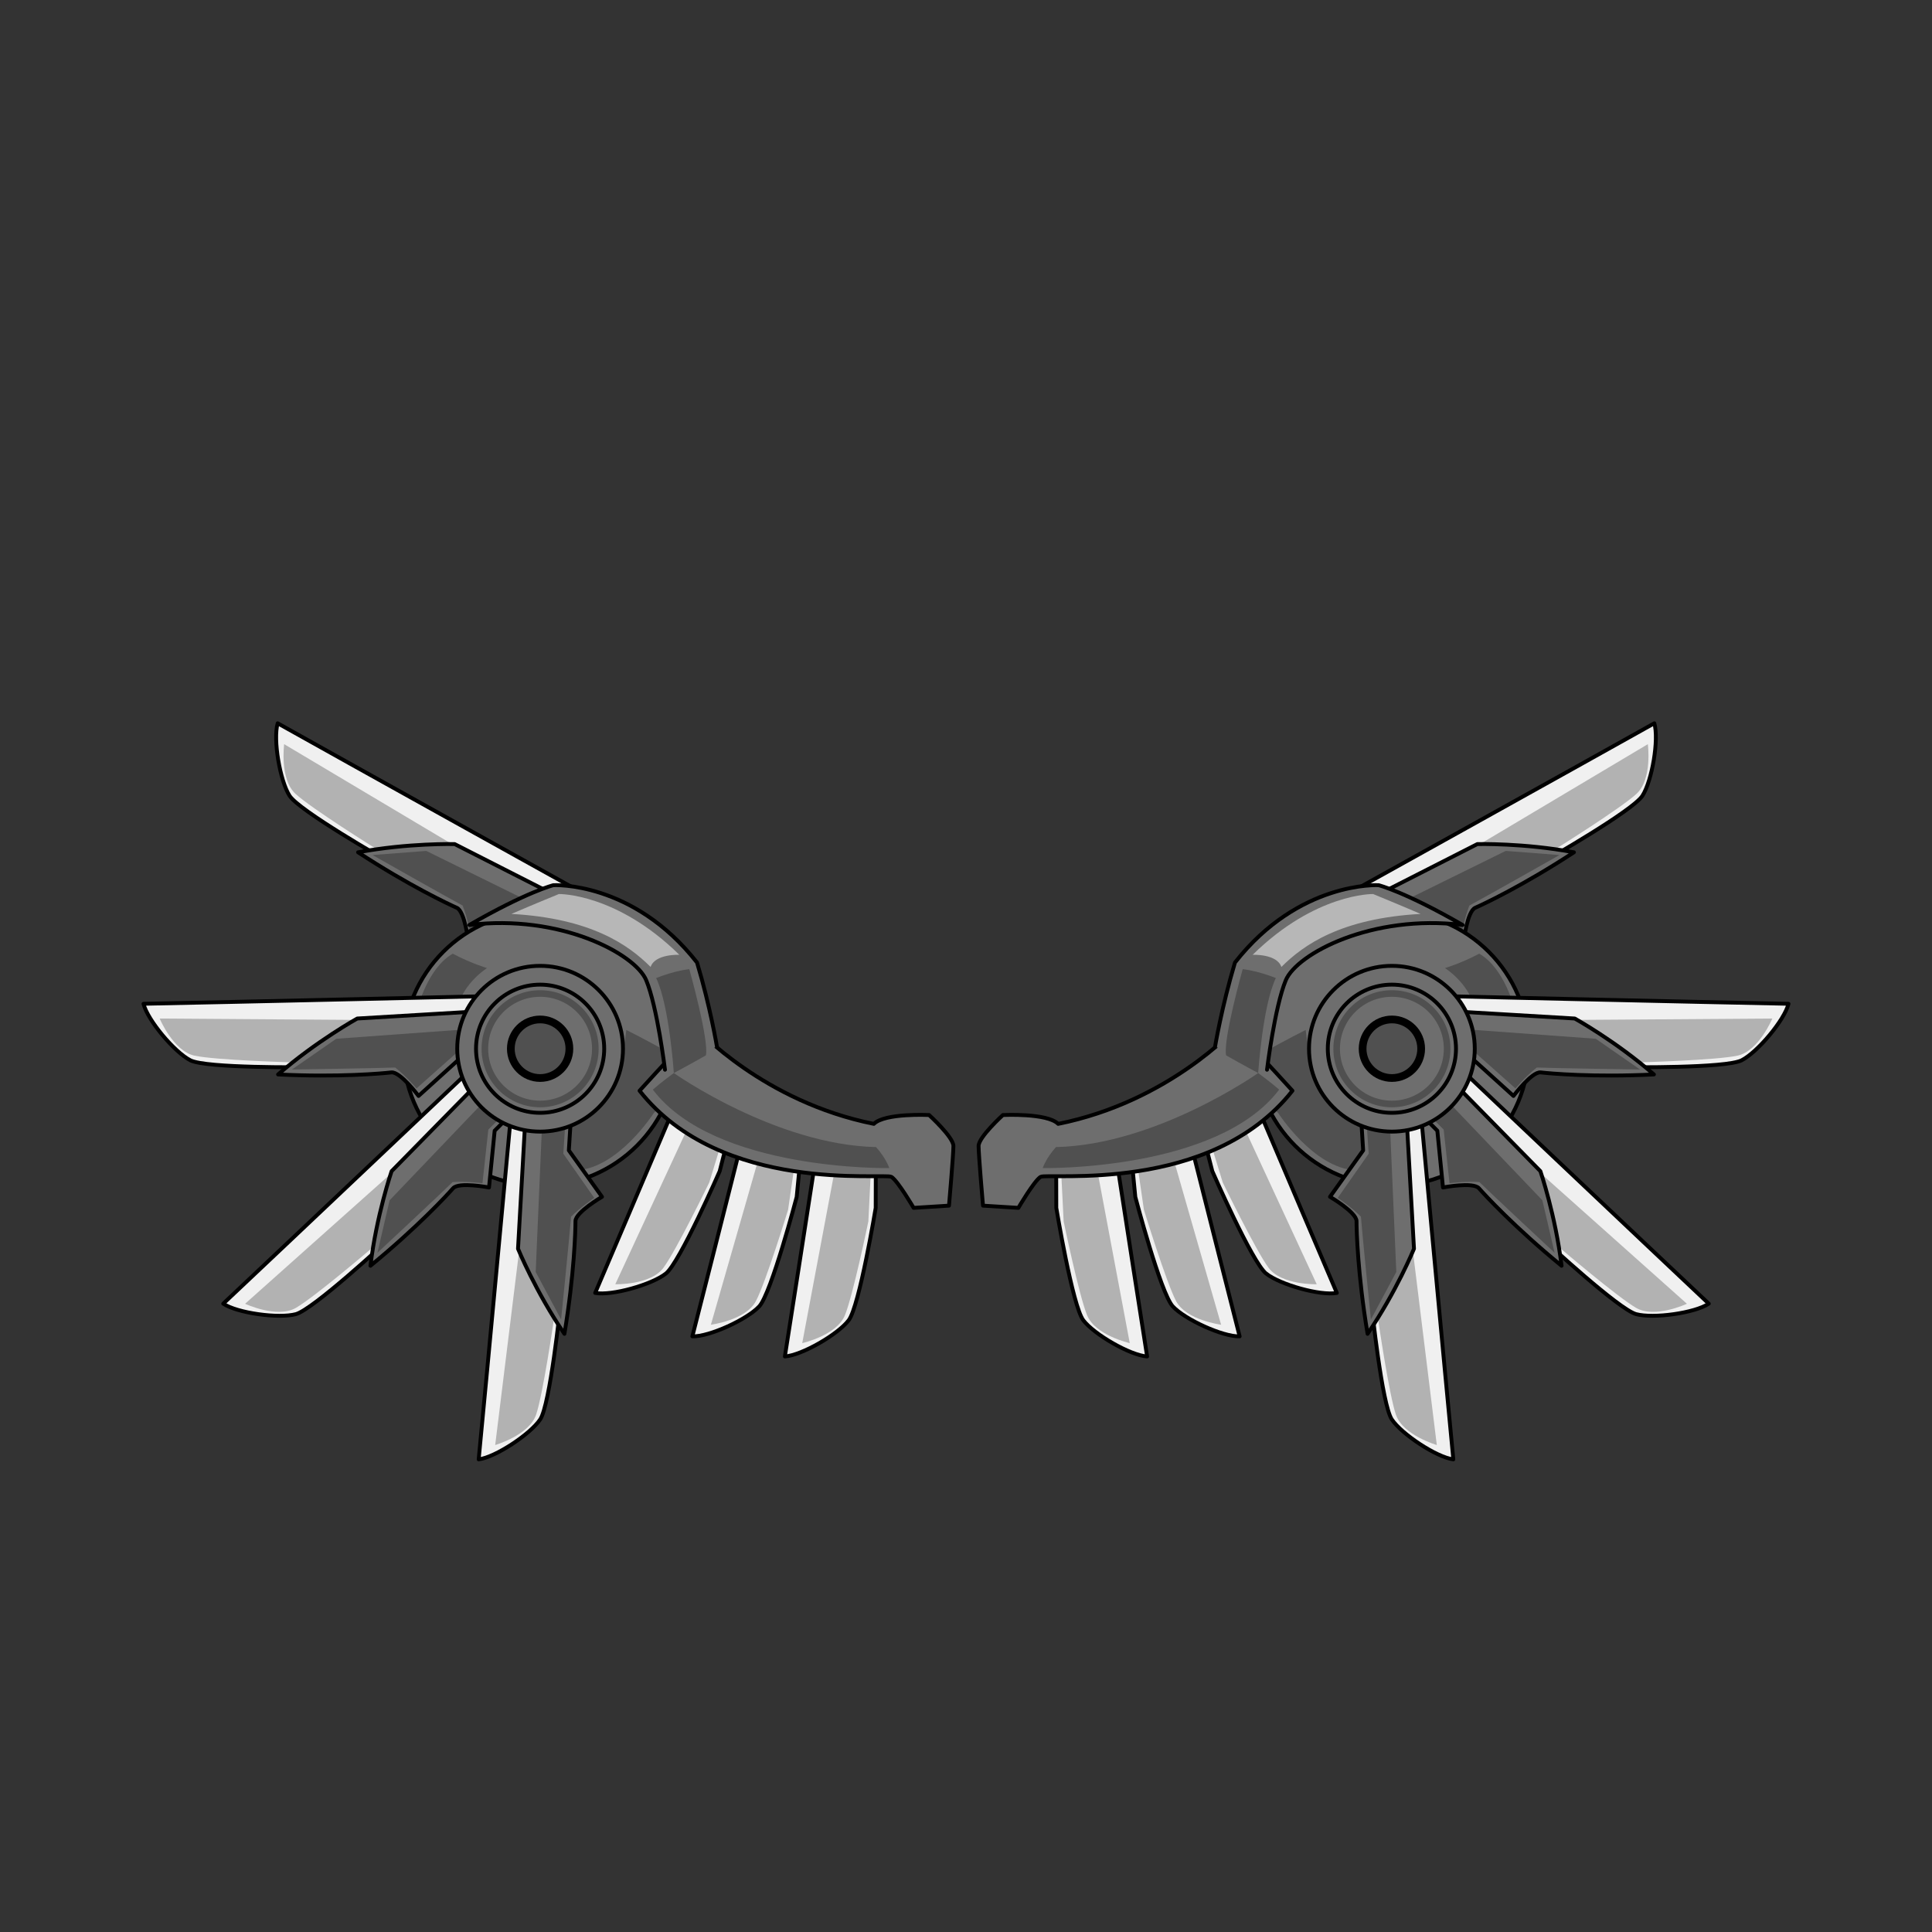 <svg xmlns="http://www.w3.org/2000/svg" width="500" height="500" version="1.1"><rect width="100%" height="100%" fill="#333333" stroke="none"/><g id="x025" data-trait-type="Wings" data-trait-value="Metal Wings"><g><g><g><g><g><path style="fill:#F0F0F0;stroke:#000000;stroke-linecap:round;stroke-linejoin:round;" d="M99.781,222.56c0,0-22.378-12.748-24.854-16.637c-2.478-3.891-4.302-14.546-3.063-18.741c18.714,10.496,79.212,44.087,79.212,44.087l-5.089,8.503L99.781,222.56z"></path><path style="fill:#B2B2B2;" d="M120.296,220.43l-46.754-27.841c0,0-1.212,9.059,2.931,12.854c4.142,3.797,20.685,14.12,20.685,14.12L120.296,220.43z"></path></g><g><path style="fill:#6E6E6E;stroke:#000000;stroke-linecap:round;stroke-linejoin:round;" d="M143.811,244.944l-8.146-4.207l-14.451,3.017c0,0-0.9-7.896-2.996-8.816c-2.093-0.921-12.449-5.79-25.55-14.364c12.941-2.43,24.995-2.128,24.995-2.128l31.654,16.11L143.811,244.944z"></path><path style="fill:#505050;" d="M146.02,237.793l-35.697-17.577l-13.905,1.069c0,0,19.758,11.191,23.31,13.065c1.319,3.394,2.032,7.455,2.032,7.455l13.694-2.724l7.624,3.979L146.02,237.793z"></path></g></g><circle style="fill:#6E6E6E;stroke:#000000;stroke-linecap:round;stroke-linejoin:round;" cx="139.781" cy="271.411" r="35.463"></circle><path style="fill:#505050;" d="M126.053,250.533c0,0-6.006,3.718-7.723,10.297c-6.577,2.002-10.296,0.285-10.296,0.285s2.574-10.582,9.152-14.3C122.049,249.389,126.053,250.533,126.053,250.533z"></path><path style="fill:#505050;" d="M169.238,287.999c0,0-9.152,14.299-20.02,14.871c-4.576-8.579-7.723-12.298-7.723-12.298s18.876-5.147,20.593-24.023c4.575,2.288,9.724,5.147,9.724,5.147S176.674,281.706,169.238,287.999z"></path><g><g><path style="fill:#F0F0F0;stroke:#000000;stroke-linecap:round;stroke-linejoin:round;" d="M145.026,337.886c0,0-2.659,25.616-5.222,29.45c-2.563,3.833-11.583,9.794-15.922,10.35c2.072-21.357,8.462-90.259,8.462-90.259l9.83,1.233L145.026,337.886z"></path><path style="fill:#B2B2B2;" d="M134.816,319.966l-6.66,54.006c0,0,8.779-2.536,10.587-7.858c1.808-5.319,4.596-24.619,4.596-24.619L134.816,319.966z"></path></g><g><path style="fill:#F0F0F0;stroke:#000000;stroke-linecap:round;stroke-linejoin:round;" d="M186.255,303.103c0,0-10.307,23.602-13.912,26.477c-3.605,2.876-14.009,5.817-18.313,5.029c4.246-9.902,13.167-30.896,20.999-49.346c4.488,2.807,9.024,5.546,13.73,8.056L186.255,303.103z"></path><path style="fill:#B2B2B2;" d="M183.553,306.029c0,0-8.514,17.543-11.851,22.064c-3.336,4.521-12.472,4.273-12.472,4.273l19.826-42.793c0.94,0.569,7.075,4.401,8.026,4.958L183.553,306.029z"></path></g><g><path style="fill:#F0F0F0;stroke:#000000;stroke-linecap:round;stroke-linejoin:round;" d="M206.183,309.768c0,0-6.558,24.904-9.68,28.299c-3.121,3.396-12.948,7.901-17.32,7.783c2.673-10.436,8.263-32.552,13.166-51.986c4.865,2.085,9.771,4.095,14.806,5.852L206.183,309.768z"></path><path style="fill:#B2B2B2;" d="M203.962,313.073c0,0-5.717,18.645-8.319,23.624c-2.602,4.979-11.667,6.14-11.667,6.14l13.015-45.331c1.018,0.417,7.667,3.26,8.692,3.664L203.962,313.073z"></path></g><g><path style="fill:#F0F0F0;stroke:#000000;stroke-linecap:round;stroke-linejoin:round;" d="M226.63,312.598c0,0-4.198,25.408-6.987,29.081c-2.789,3.672-12.15,9.079-16.517,9.371c1.686-10.643,5.181-33.183,8.241-52.991c5.04,1.619,10.111,3.161,15.289,4.438L226.63,312.598z"></path><path style="fill:#B2B2B2;" d="M224.729,316.097c0,0-3.946,19.097-6.07,24.299c-2.125,5.201-11.042,7.205-11.042,7.205l8.715-46.351c1.052,0.32,7.939,2.529,8.997,2.835L224.729,316.097z"></path></g><g><path style="fill:#6E6E6E;stroke:#000000;stroke-linecap:round;stroke-linejoin:round;" d="M147.788,288.57l-0.571,9.152l8.579,12.011c0,0-6.864,4.004-6.864,6.293c0,2.287-0.285,13.728-2.859,29.171c-7.437-10.868-12.012-22.021-12.012-22.021l2.002-35.464L147.788,288.57z"></path><path style="fill:#505050;" d="M140.353,289.429l-1.717,39.753l6.579,12.298c0,0,2.287-22.594,2.573-26.599c2.574-2.572,6.007-4.86,6.007-4.86l-8.009-11.44l0.572-8.579L140.353,289.429z"></path></g></g><g><g><path style="fill:#F0F0F0;stroke:#000000;stroke-linecap:round;stroke-linejoin:round;" d="M99.902,321.393c0,0-18.885,17.512-23.337,18.706c-4.456,1.194-15.168-0.269-18.796-2.711c15.635-14.695,65.854-62.301,65.854-62.301l6.581,7.407L99.902,321.393z"></path><path style="fill:#B2B2B2;" d="M104.034,301.188l-40.604,36.225c0,0,8.275,3.879,13.141,1.069c4.866-2.811,19.684-15.486,19.684-15.486L104.034,301.188z"></path></g><g><path style="fill:#6E6E6E;stroke:#000000;stroke-linecap:round;stroke-linejoin:round;" d="M134.483,286.126l-6.463,6.506l-1.464,14.688c0,0-7.801-1.513-9.309,0.209c-1.509,1.72-9.264,10.135-21.379,20.052c1.572-13.074,5.48-24.479,5.48-24.479l24.88-25.35L134.483,286.126z"></path><path style="fill:#505050;" d="M128.325,281.87l-27.492,28.766l-3.159,13.584c0,0,16.613-15.483,19.468-18.306c3.632-0.239,7.721,0.302,7.721,0.302l1.518-13.882l6.085-6.075L128.325,281.87z"></path></g></g><g><g><path style="fill:#F0F0F0;stroke:#000000;stroke-linecap:round;stroke-linejoin:round;" d="M79.11,276.184c0,0-25.752,0.317-29.855-1.785c-4.104-2.104-11.066-10.374-12.119-14.621c21.453-0.406,90.631-2.018,90.631-2.018l-0.09,9.909L79.11,276.184z"></path><path style="fill:#B2B2B2;" d="M95.731,263.974l-54.413-0.379c0,0,3.533,8.428,9.027,9.608c5.493,1.181,24.985,1.722,24.985,1.722L95.731,263.974z"></path></g><g><path style="fill:#6E6E6E;stroke:#000000;stroke-linecap:round;stroke-linejoin:round;" d="M128.414,273.232l-9.156,0.489l-10.941,9.909c0,0-4.77-6.355-7.042-6.091s-13.668,1.301-29.307,0.526c9.938-8.64,20.488-14.474,20.488-14.474l35.457-2.105L128.414,273.232z"></path><path style="fill:#505050;" d="M126.703,265.945l-39.685,2.887l-11.457,7.953c0,0,22.707-0.336,26.718-0.514c2.854,2.26,5.523,5.404,5.523,5.404l10.438-9.275l8.589-0.423L126.703,265.945z"></path></g></g><circle style="fill:#6E6E6E;stroke:#000000;stroke-linecap:round;stroke-linejoin:round;" cx="139.78" cy="271.411" r="21.45"></circle><circle style="fill:none;stroke:#000000;stroke-linecap:round;stroke-linejoin:round;" cx="139.781" cy="271.411" r="16.588"></circle><path style="fill:#505050;" d="M124.631,271.411c0,8.367,6.782,15.149,15.149,15.149s15.149-6.782,15.149-15.149s-6.782-15.149-15.149-15.149S124.631,263.044,124.631,271.411z M126.339,271.411c0-7.424,6.017-13.442,13.441-13.442c7.424,0,13.441,6.019,13.441,13.442s-6.018,13.441-13.441,13.441C132.355,284.853,126.339,278.835,126.339,271.411z"></path></g><g><path style="fill:#6E6E6E;stroke:#000000;stroke-linecap:round;stroke-linejoin:round;" d="M240.45,288.57c0,0,6.292,5.721,6.292,8.008c0,2.288-1.144,15.443-1.144,15.443l-9.152,0.572c0,0-4.004-6.864-5.72-8.008s-44.043,4.575-65.206-22.307c5.148-5.72,14.871-16.017,14.871-16.017s17.159,18.876,45.759,24.596C229.011,287.999,240.45,288.57,240.45,288.57z"></path><path style="fill:#505050;" d="M230.155,302.298c0,0-45.188,0.858-61.203-20.306c2.288-2.002,5.434-4.29,5.434-4.29s26.311,18.591,52.337,19.162C229.297,299.725,230.155,302.298,230.155,302.298z"></path><g><path style="fill:#6E6E6E;stroke:#000000;stroke-linecap:round;stroke-linejoin:round;" d="M172.098,276.845c0,0-2.001-16.302-4.861-23.165c-2.859-6.864-22.308-17.16-45.76-14.3c14.872-8.581,21.735-10.296,21.735-10.296s20.592-1.145,37.18,20.02c3.432,11.439,5.148,21.735,5.148,21.735"></path><path style="fill:#505050;" d="M178.391,250.819c0,0,5.147,18.304,4.289,22.308c-4.004,2.288-8.294,4.575-8.294,4.575s-1.144-17.444-4.575-24.594C174.958,251.105,178.391,250.819,178.391,250.819z"></path><path style="opacity:0.5;fill:#FFFFFF;" d="M175.816,247.102c0,0-6.293-0.286-7.437,3.146c-5.72-5.72-15.443-12.584-36.035-13.728c6.006-2.574,12.298-5.147,12.298-5.147S159.515,231.086,175.816,247.102z"></path></g></g><circle style="fill:#505050;stroke:#000000;stroke-width:2;stroke-linecap:round;stroke-linejoin:round;" cx="139.78" cy="271.411" r="7.578"></circle></g><g><g><g><g><path style="fill:#F0F0F0;stroke:#000000;stroke-linecap:round;stroke-linejoin:round;" d="M400.219,222.56c0,0,22.378-12.748,24.855-16.637c2.478-3.891,4.302-14.546,3.062-18.741c-18.713,10.496-79.211,44.087-79.211,44.087l5.088,8.503L400.219,222.56z"></path><path style="fill:#B2B2B2;" d="M379.705,220.43l46.753-27.841c0,0,1.213,9.059-2.93,12.854c-4.143,3.797-20.686,14.12-20.686,14.12L379.705,220.43z"></path></g><g><path style="fill:#6E6E6E;stroke:#000000;stroke-linecap:round;stroke-linejoin:round;" d="M356.19,244.944l8.146-4.207l14.452,3.017c0,0,0.899-7.896,2.995-8.816c2.093-0.921,12.449-5.79,25.55-14.364c-12.941-2.43-24.994-2.128-24.994-2.128l-31.655,16.11L356.19,244.944z"></path><path style="fill:#505050;" d="M353.981,237.793l35.696-17.577l13.906,1.069c0,0-19.759,11.191-23.31,13.065c-1.319,3.394-2.032,7.455-2.032,7.455l-13.695-2.724l-7.624,3.979L353.981,237.793z"></path></g></g><circle style="fill:#6E6E6E;stroke:#000000;stroke-linecap:round;stroke-linejoin:round;" cx="360.22" cy="271.411" r="35.463"></circle><path style="fill:#505050;" d="M373.947,250.533c0,0,6.007,3.718,7.723,10.297c6.577,2.002,10.296,0.285,10.296,0.285s-2.574-10.582-9.152-14.3C377.952,249.389,373.947,250.533,373.947,250.533z"></path><path style="fill:#505050;" d="M330.763,287.999c0,0,9.151,14.299,20.02,14.871c4.576-8.579,7.722-12.298,7.722-12.298s-18.876-5.147-20.592-24.023c-4.575,2.288-9.724,5.147-9.724,5.147S323.326,281.706,330.763,287.999z"></path><g><g><path style="fill:#F0F0F0;stroke:#000000;stroke-linecap:round;stroke-linejoin:round;" d="M354.975,337.886c0,0,2.658,25.616,5.222,29.45c2.563,3.833,11.583,9.794,15.922,10.35c-2.073-21.357-8.462-90.259-8.462-90.259l-9.831,1.233L354.975,337.886z"></path><path style="fill:#B2B2B2;" d="M365.185,319.966l6.659,54.006c0,0-8.779-2.536-10.587-7.858c-1.808-5.319-4.596-24.619-4.596-24.619L365.185,319.966z"></path></g><g><path style="fill:#F0F0F0;stroke:#000000;stroke-linecap:round;stroke-linejoin:round;" d="M313.745,303.103c0,0,10.308,23.602,13.912,26.477c3.605,2.876,14.01,5.817,18.313,5.029c-4.246-9.902-13.167-30.896-20.998-49.346c-4.488,2.807-9.025,5.546-13.731,8.056L313.745,303.103z"></path><path style="fill:#B2B2B2;" d="M316.447,306.029c0,0,8.515,17.543,11.851,22.064c3.337,4.521,12.472,4.273,12.472,4.273l-19.826-42.793c-0.94,0.569-7.075,4.401-8.025,4.958L316.447,306.029z"></path></g><g><path style="fill:#F0F0F0;stroke:#000000;stroke-linecap:round;stroke-linejoin:round;" d="M293.817,309.768c0,0,6.559,24.904,9.68,28.299c3.121,3.396,12.948,7.901,17.321,7.783c-2.673-10.436-8.264-32.552-13.167-51.986c-4.864,2.085-9.77,4.095-14.806,5.852L293.817,309.768z"></path><path style="fill:#B2B2B2;" d="M296.038,313.073c0,0,5.717,18.645,8.319,23.624s11.667,6.14,11.667,6.14l-13.015-45.331c-1.018,0.417-7.667,3.26-8.692,3.664L296.038,313.073z"></path></g><g><path style="fill:#F0F0F0;stroke:#000000;stroke-linecap:round;stroke-linejoin:round;" d="M273.37,312.598c0,0,4.198,25.408,6.987,29.081c2.789,3.672,12.151,9.079,16.517,9.371c-1.686-10.643-5.181-33.183-8.24-52.991c-5.04,1.619-10.111,3.161-15.289,4.438L273.37,312.598z"></path><path style="fill:#B2B2B2;" d="M275.271,316.097c0,0,3.946,19.097,6.07,24.299c2.125,5.201,11.042,7.205,11.042,7.205l-8.714-46.351c-1.053,0.32-7.939,2.529-8.998,2.835L275.271,316.097z"></path></g><g><path style="fill:#6E6E6E;stroke:#000000;stroke-linecap:round;stroke-linejoin:round;" d="M352.212,288.57l0.572,9.152l-8.58,12.011c0,0,6.864,4.004,6.864,6.293c0,2.287,0.286,13.728,2.859,29.171c7.437-10.868,12.012-22.021,12.012-22.021l-2.001-35.464L352.212,288.57z"></path><path style="fill:#505050;" d="M359.647,289.429l1.717,39.753l-6.578,12.298c0,0-2.288-22.594-2.574-26.599c-2.573-2.572-6.006-4.86-6.006-4.86l8.008-11.44l-0.572-8.579L359.647,289.429z"></path></g></g><g><g><path style="fill:#F0F0F0;stroke:#000000;stroke-linecap:round;stroke-linejoin:round;" d="M400.099,321.393c0,0,18.884,17.512,23.337,18.706c4.455,1.194,15.167-0.269,18.796-2.711c-15.635-14.695-65.854-62.301-65.854-62.301l-6.58,7.407L400.099,321.393z"></path><path style="fill:#B2B2B2;" d="M395.966,301.188l40.604,36.225c0,0-8.274,3.879-13.141,1.069c-4.866-2.811-19.683-15.486-19.683-15.486L395.966,301.188z"></path></g><g><path style="fill:#6E6E6E;stroke:#000000;stroke-linecap:round;stroke-linejoin:round;" d="M365.517,286.126l6.463,6.506l1.464,14.688c0,0,7.802-1.513,9.31,0.209c1.509,1.72,9.263,10.135,21.378,20.052c-1.571-13.074-5.48-24.479-5.48-24.479l-24.88-25.35L365.517,286.126z"></path><path style="fill:#505050;" d="M371.675,281.87l27.492,28.766l3.159,13.584c0,0-16.613-15.483-19.468-18.306c-3.631-0.239-7.721,0.302-7.721,0.302l-1.518-13.882l-6.085-6.075L371.675,281.87z"></path></g></g><g><g><path style="fill:#F0F0F0;stroke:#000000;stroke-linecap:round;stroke-linejoin:round;" d="M420.89,276.184c0,0,25.753,0.317,29.856-1.785c4.104-2.104,11.065-10.374,12.118-14.621c-21.452-0.406-90.631-2.018-90.631-2.018l0.09,9.909L420.89,276.184z"></path><path style="fill:#B2B2B2;" d="M404.269,263.974l54.414-0.379c0,0-3.534,8.428-9.028,9.608c-5.493,1.181-24.985,1.722-24.985,1.722L404.269,263.974z"></path></g><g><path style="fill:#6E6E6E;stroke:#000000;stroke-linecap:round;stroke-linejoin:round;" d="M371.586,273.232l9.156,0.489l10.941,9.909c0,0,4.77-6.355,7.042-6.091s13.668,1.301,29.307,0.526c-9.937-8.64-20.487-14.474-20.487-14.474l-35.458-2.105L371.586,273.232z"></path><path style="fill:#505050;" d="M373.297,265.945l39.685,2.887l11.457,7.953c0,0-22.707-0.336-26.718-0.514c-2.854,2.26-5.522,5.404-5.522,5.404L381.76,272.4l-8.589-0.423L373.297,265.945z"></path></g></g><circle style="fill:#6E6E6E;stroke:#000000;stroke-linecap:round;stroke-linejoin:round;" cx="360.22" cy="271.411" r="21.45"></circle><circle style="fill:none;stroke:#000000;stroke-linecap:round;stroke-linejoin:round;" cx="360.22" cy="271.411" r="16.588"></circle><path style="fill:#505050;" d="M360.22,256.262c-8.367,0-15.149,6.782-15.149,15.149s6.782,15.149,15.149,15.149s15.149-6.782,15.149-15.149S368.587,256.262,360.22,256.262z M360.22,284.853c-7.424,0-13.441-6.018-13.441-13.441s6.018-13.442,13.441-13.442c7.425,0,13.442,6.019,13.442,13.442S367.645,284.853,360.22,284.853z"></path></g><g><path style="fill:#6E6E6E;stroke:#000000;stroke-linecap:round;stroke-linejoin:round;" d="M259.55,288.57c0,0-6.292,5.721-6.292,8.008c0,2.288,1.144,15.443,1.144,15.443l9.152,0.572c0,0,4.004-6.864,5.721-8.008c1.715-1.144,44.042,4.575,65.206-22.307c-5.148-5.72-14.872-16.017-14.872-16.017s-17.158,18.876-45.759,24.596C270.989,287.999,259.55,288.57,259.55,288.57z"></path><path style="fill:#505050;" d="M269.846,302.298c0,0,45.187,0.858,61.202-20.306c-2.287-2.002-5.434-4.29-5.434-4.29s-26.311,18.591-52.337,19.162C270.703,299.725,269.846,302.298,269.846,302.298z"></path><g><path style="fill:#6E6E6E;stroke:#000000;stroke-linecap:round;stroke-linejoin:round;" d="M327.902,276.845c0,0,2.002-16.302,4.861-23.165c2.86-6.864,22.308-17.16,45.76-14.3c-14.872-8.581-21.735-10.296-21.735-10.296s-20.592-1.145-37.18,20.02c-3.432,11.439-5.147,21.735-5.147,21.735"></path><path style="fill:#505050;" d="M321.61,250.819c0,0-5.147,18.304-4.29,22.308c4.004,2.288,8.294,4.575,8.294,4.575s1.145-17.444,4.575-24.594C325.043,251.105,321.61,250.819,321.61,250.819z"></path><path style="opacity:0.5;fill:#FFFFFF;" d="M324.185,247.102c0,0,6.292-0.286,7.436,3.146c5.72-5.72,15.444-12.584,36.036-13.728c-6.007-2.574-12.298-5.147-12.298-5.147S340.486,231.086,324.185,247.102z"></path></g></g><circle style="fill:#505050;stroke:#000000;stroke-width:2;stroke-linecap:round;stroke-linejoin:round;" cx="360.22" cy="271.411" r="7.578"></circle></g></g></g></svg>